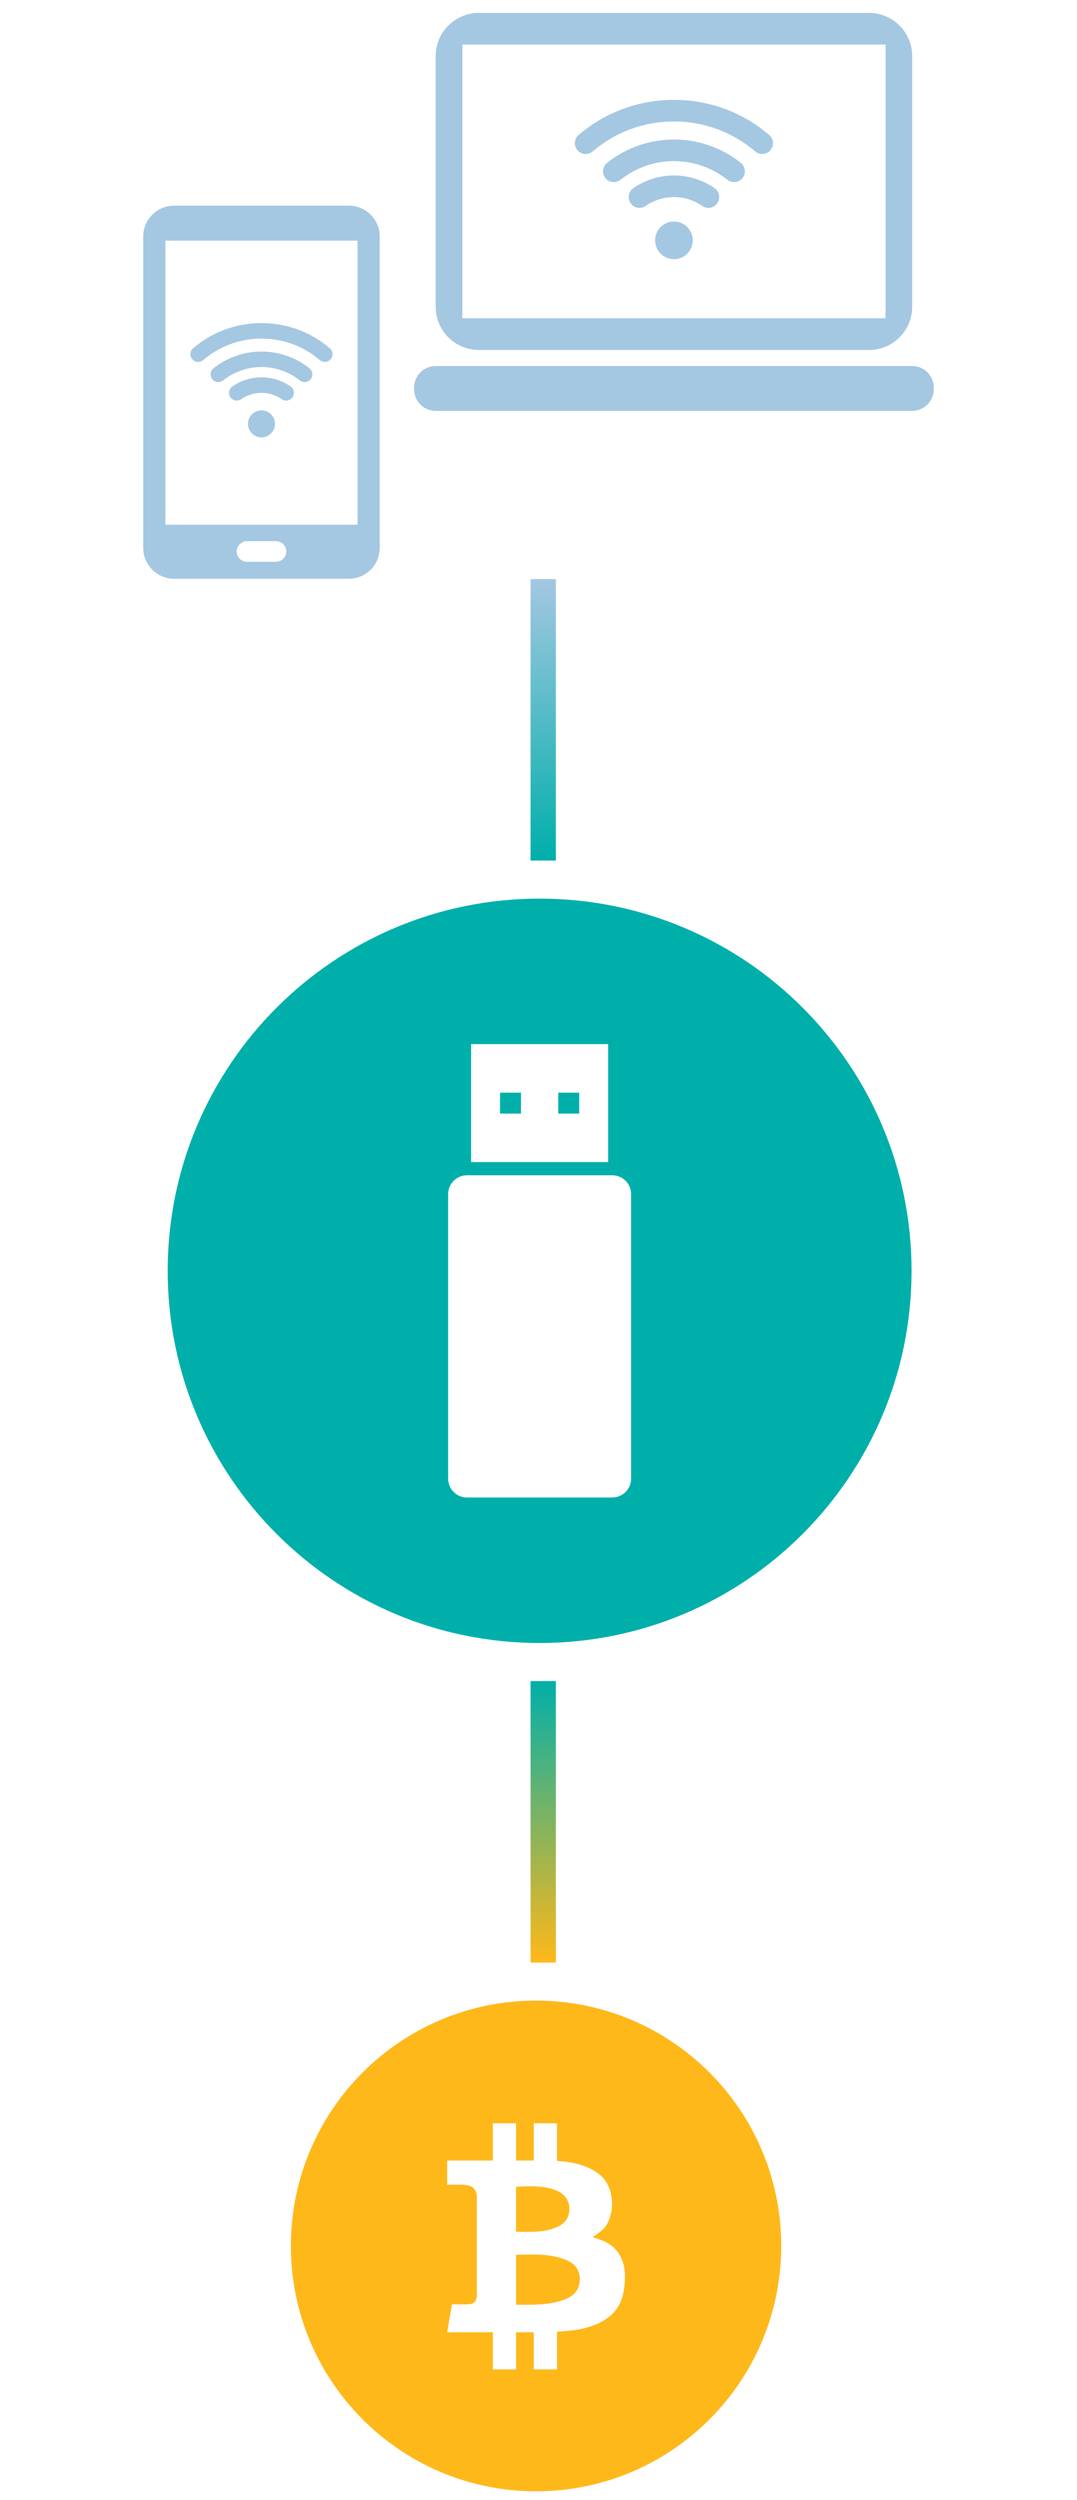 <?xml version="1.0" encoding="utf-8"?>
<!-- Generator: Adobe Illustrator 16.0.0, SVG Export Plug-In . SVG Version: 6.00 Build 0)  -->
<!DOCTYPE svg PUBLIC "-//W3C//DTD SVG 1.1//EN" "http://www.w3.org/Graphics/SVG/1.1/DTD/svg11.dtd">
<svg version="1.1" id="Layer_1" xmlns="http://www.w3.org/2000/svg" xmlns:xlink="http://www.w3.org/1999/xlink" x="0px" y="0px"
	 width="246px" height="570.635px" viewBox="0 0 246 570.635" enable-background="new 0 0 246 570.635" xml:space="preserve">
<g>
	<rect x="114.218" y="249.395" fill="#00AFAA" width="4.78" height="4.779"/>
	<rect x="127.519" y="249.395" fill="#00AFAA" width="4.778" height="4.779"/>
	<path fill="#00AFAA" d="M123.258,205.109c-46.918,0-84.953,38.034-84.953,84.952c0,46.918,38.035,84.953,84.953,84.953
		s84.951-38.035,84.951-84.953C208.209,243.143,170.176,205.109,123.258,205.109z M107.607,238.319h31.302v26.929h-31.302V238.319z
		 M144.153,337.503c0,2.375-1.925,4.3-4.301,4.3h-33.189c-2.375,0-4.301-1.925-4.301-4.3v-64.95c0-2.373,1.926-4.298,4.301-4.298
		h33.189c2.376,0,4.301,1.925,4.301,4.298V337.503z"/>
</g>
<g>
	<g>
		<path fill="#A4C7E2" d="M79.66,46.936H39.79c-3.909,0-7.078,3.17-7.078,7.078v71.017c0,3.909,3.169,7.077,7.078,7.077h39.87
			c3.906,0,7.076-3.168,7.076-7.077V54.013C86.736,50.105,83.566,46.936,79.66,46.936z M63.025,128.231H56.42
			c-1.303,0-2.357-1.057-2.357-2.36c0-1.303,1.055-2.359,2.357-2.359h6.605c1.306,0,2.36,1.056,2.36,2.359
			C65.386,127.174,64.331,128.231,63.025,128.231z M81.667,119.767H37.782V54.928h43.885V119.767z"/>
		<g>
			<g>
				<g>
					<path fill="#A4C7E2" d="M52.832,90.917l-0.002-0.001c-0.77-0.772-0.676-2.066,0.217-2.692c1.943-1.36,4.256-2.094,6.679-2.094
						c2.422,0,4.73,0.734,6.674,2.094c0.896,0.626,0.989,1.92,0.219,2.692l-0.004,0.001c-0.598,0.597-1.54,0.7-2.229,0.215
						c-1.355-0.951-2.969-1.462-4.659-1.462c-1.693,0-3.306,0.512-4.661,1.464C54.372,91.617,53.43,91.514,52.832,90.917z"/>
				</g>
				<g>
					<path fill="#A4C7E2" d="M70.829,86.702c-0.647,0.649-1.667,0.675-2.388,0.104c-2.541-2.019-5.629-3.028-8.716-3.028
						c-3.088,0-6.177,1.01-8.721,3.028c-0.718,0.571-1.737,0.545-2.385-0.104l0,0c-0.755-0.753-0.668-1.987,0.165-2.651
						c6.377-5.08,15.502-5.08,21.878,0C71.497,84.715,71.581,85.949,70.829,86.702L70.829,86.702z"/>
				</g>
				<g>
					<path fill="#A4C7E2" d="M75.435,82.098c-0.655,0.655-1.7,0.685-2.401,0.083c-3.709-3.169-8.377-4.896-13.308-4.896
						c-4.933,0-9.6,1.727-13.309,4.896c-0.706,0.602-1.748,0.572-2.403-0.083l-0.002-0.003c-0.724-0.723-0.695-1.918,0.081-2.583
						c4.353-3.732,9.836-5.768,15.633-5.768c5.795,0,11.276,2.035,15.631,5.768c0.774,0.664,0.804,1.86,0.082,2.583L75.435,82.098z"
						/>
				</g>
			</g>
			<circle fill="#A4C7E2" cx="59.726" cy="96.753" r="3.085"/>
		</g>
	</g>
	<g>
		<g>
			<path fill="#A4C7E2" d="M198.49,2.943h-89.113c-5.445,0-9.863,4.417-9.863,9.864v57.211c0,5.448,4.418,9.864,9.863,9.864h89.113
				c5.448,0,9.864-4.416,9.864-9.864V12.807C208.354,7.36,203.938,2.943,198.49,2.943z M202.27,72.651H105.6V10.176h96.67V72.651z"
				/>
			<g>
				<g>
					<g>
						<path fill="#A4C7E2" d="M144.327,46.727l-0.001-0.003c-1.074-1.076-0.944-2.878,0.301-3.752
							c2.712-1.896,5.932-2.916,9.307-2.916c3.376,0,6.596,1.02,9.308,2.917c1.243,0.872,1.375,2.675,0.3,3.751l-0.002,0.003
							c-0.834,0.831-2.149,0.975-3.111,0.3c-1.89-1.325-4.136-2.04-6.494-2.04c-2.355,0-4.604,0.715-6.495,2.041
							C146.475,47.703,145.161,47.558,144.327,46.727z"/>
					</g>
					<g>
						<path fill="#A4C7E2" d="M169.412,40.853c-0.906,0.903-2.326,0.938-3.326,0.144c-3.545-2.813-7.849-4.219-12.152-4.219
							c-4.303,0-8.607,1.406-12.152,4.219c-0.999,0.794-2.422,0.76-3.325-0.144l0,0c-1.049-1.051-0.931-2.771,0.23-3.697
							c8.89-7.078,21.602-7.078,30.493,0C170.34,38.082,170.462,39.802,169.412,40.853L169.412,40.853z"/>
					</g>
					<g>
						<path fill="#A4C7E2" d="M175.83,34.435c-0.912,0.911-2.368,0.954-3.347,0.116c-5.173-4.417-11.676-6.826-18.55-6.826
							s-13.376,2.409-18.549,6.826c-0.98,0.838-2.434,0.795-3.348-0.116l-0.005-0.004c-1.008-1.008-0.967-2.673,0.115-3.6
							c6.067-5.201,13.708-8.039,21.786-8.039c8.077,0,15.719,2.838,21.789,8.039c1.079,0.927,1.12,2.591,0.112,3.6L175.83,34.435z"
							/>
					</g>
				</g>
				<circle fill="#A4C7E2" cx="153.934" cy="54.861" r="4.299"/>
			</g>
		</g>
		<path fill="#A4C7E2" d="M94.583,88.48v0.368c0,2.724,2.207,4.932,4.931,4.932h108.841c2.725,0,4.935-2.208,4.935-4.932V88.48
			c0-2.724-2.21-4.933-4.935-4.933H99.514C96.79,83.547,94.583,85.756,94.583,88.48z"/>
	</g>
</g>
<linearGradient id="SVGID_1_" gradientUnits="userSpaceOnUse" x1="124.075" y1="196.42" x2="124.075" y2="132.176">
	<stop  offset="0.001" style="stop-color:#00AFAA"/>
	<stop  offset="1" style="stop-color:#A4C7E2"/>
</linearGradient>
<line fill="none" stroke="url(#SVGID_1_)" stroke-width="5.785" stroke-miterlimit="10" x1="124.075" y1="196.42" x2="124.075" y2="132.176"/>
<linearGradient id="SVGID_2_" gradientUnits="userSpaceOnUse" x1="124.075" y1="447.947" x2="124.075" y2="383.702">
	<stop  offset="0" style="stop-color:#FFB819"/>
	<stop  offset="1" style="stop-color:#00AFAA"/>
</linearGradient>
<line fill="none" stroke="url(#SVGID_2_)" stroke-width="5.785" stroke-miterlimit="10" x1="124.075" y1="447.947" x2="124.075" y2="383.702"/>
<g>
	<path fill="#FFB819" d="M122.293,509.385c1.934-0.079,3.986-0.521,5.479-1.339c1.482-0.819,2.334-2.108,2.278-4.045
		c-0.048-1.932-1.336-3.569-3.522-4.237c-2.178-0.672-3.647-0.72-5.303-0.744c-1.666-0.028-3.351,0.125-3.351,0.125v10.237
		C117.879,509.385,120.361,509.455,122.293,509.385z"/>
	<path fill="#FFB819" d="M129.703,516.005c-0.989-0.497-3.197-1.166-5.824-1.346c-2.629-0.169-6,0-6,0v11.384
		c0,0,3.516,0.076,5.875-0.1c2.355-0.176,4.789-0.767,6-1.439c1.215-0.662,2.679-1.71,2.679-4.312
		C132.433,517.587,130.699,516.499,129.703,516.005z"/>
	<path fill="#FFB819" d="M122.441,456.636c-30.928,0-56,25.072-56,55.999c0,30.928,25.072,56.001,56,56.001s56-25.073,56-56.001
		C178.441,481.708,153.369,456.636,122.441,456.636z M138.751,529.093c-3.197,2.233-6.62,2.627-8.128,2.828
		c-0.749,0.097-2.023,0.199-3.393,0.283v8.614h-5.303v-8.476h-4.049v8.476h-5.306v-8.476h-10.436l1.091-6.374h3.178
		c1.062,0,1.512-0.096,1.958-0.521c0.443-0.422,0.544-1.065,0.544-1.588v-21.954c0-1.373-0.112-1.749-0.748-2.454
		c-0.631-0.704-2.113-0.797-2.953-0.797h-3.069v-5.51h10.436v-8.506h5.306v8.506h4.042v-8.506h5.307v8.606
		c3.952,0.247,6.894,0.999,9.465,2.896c3.32,2.459,3.146,6.721,3.073,7.736c-0.07,1.019-0.518,2.976-1.41,4.239
		c-0.895,1.268-3.077,2.529-3.077,2.529s2.586,0.545,4.388,1.91c1.811,1.364,3.148,3.77,3.079,7.287
		C142.671,523.366,141.95,526.862,138.751,529.093z"/>
</g>
</svg>
